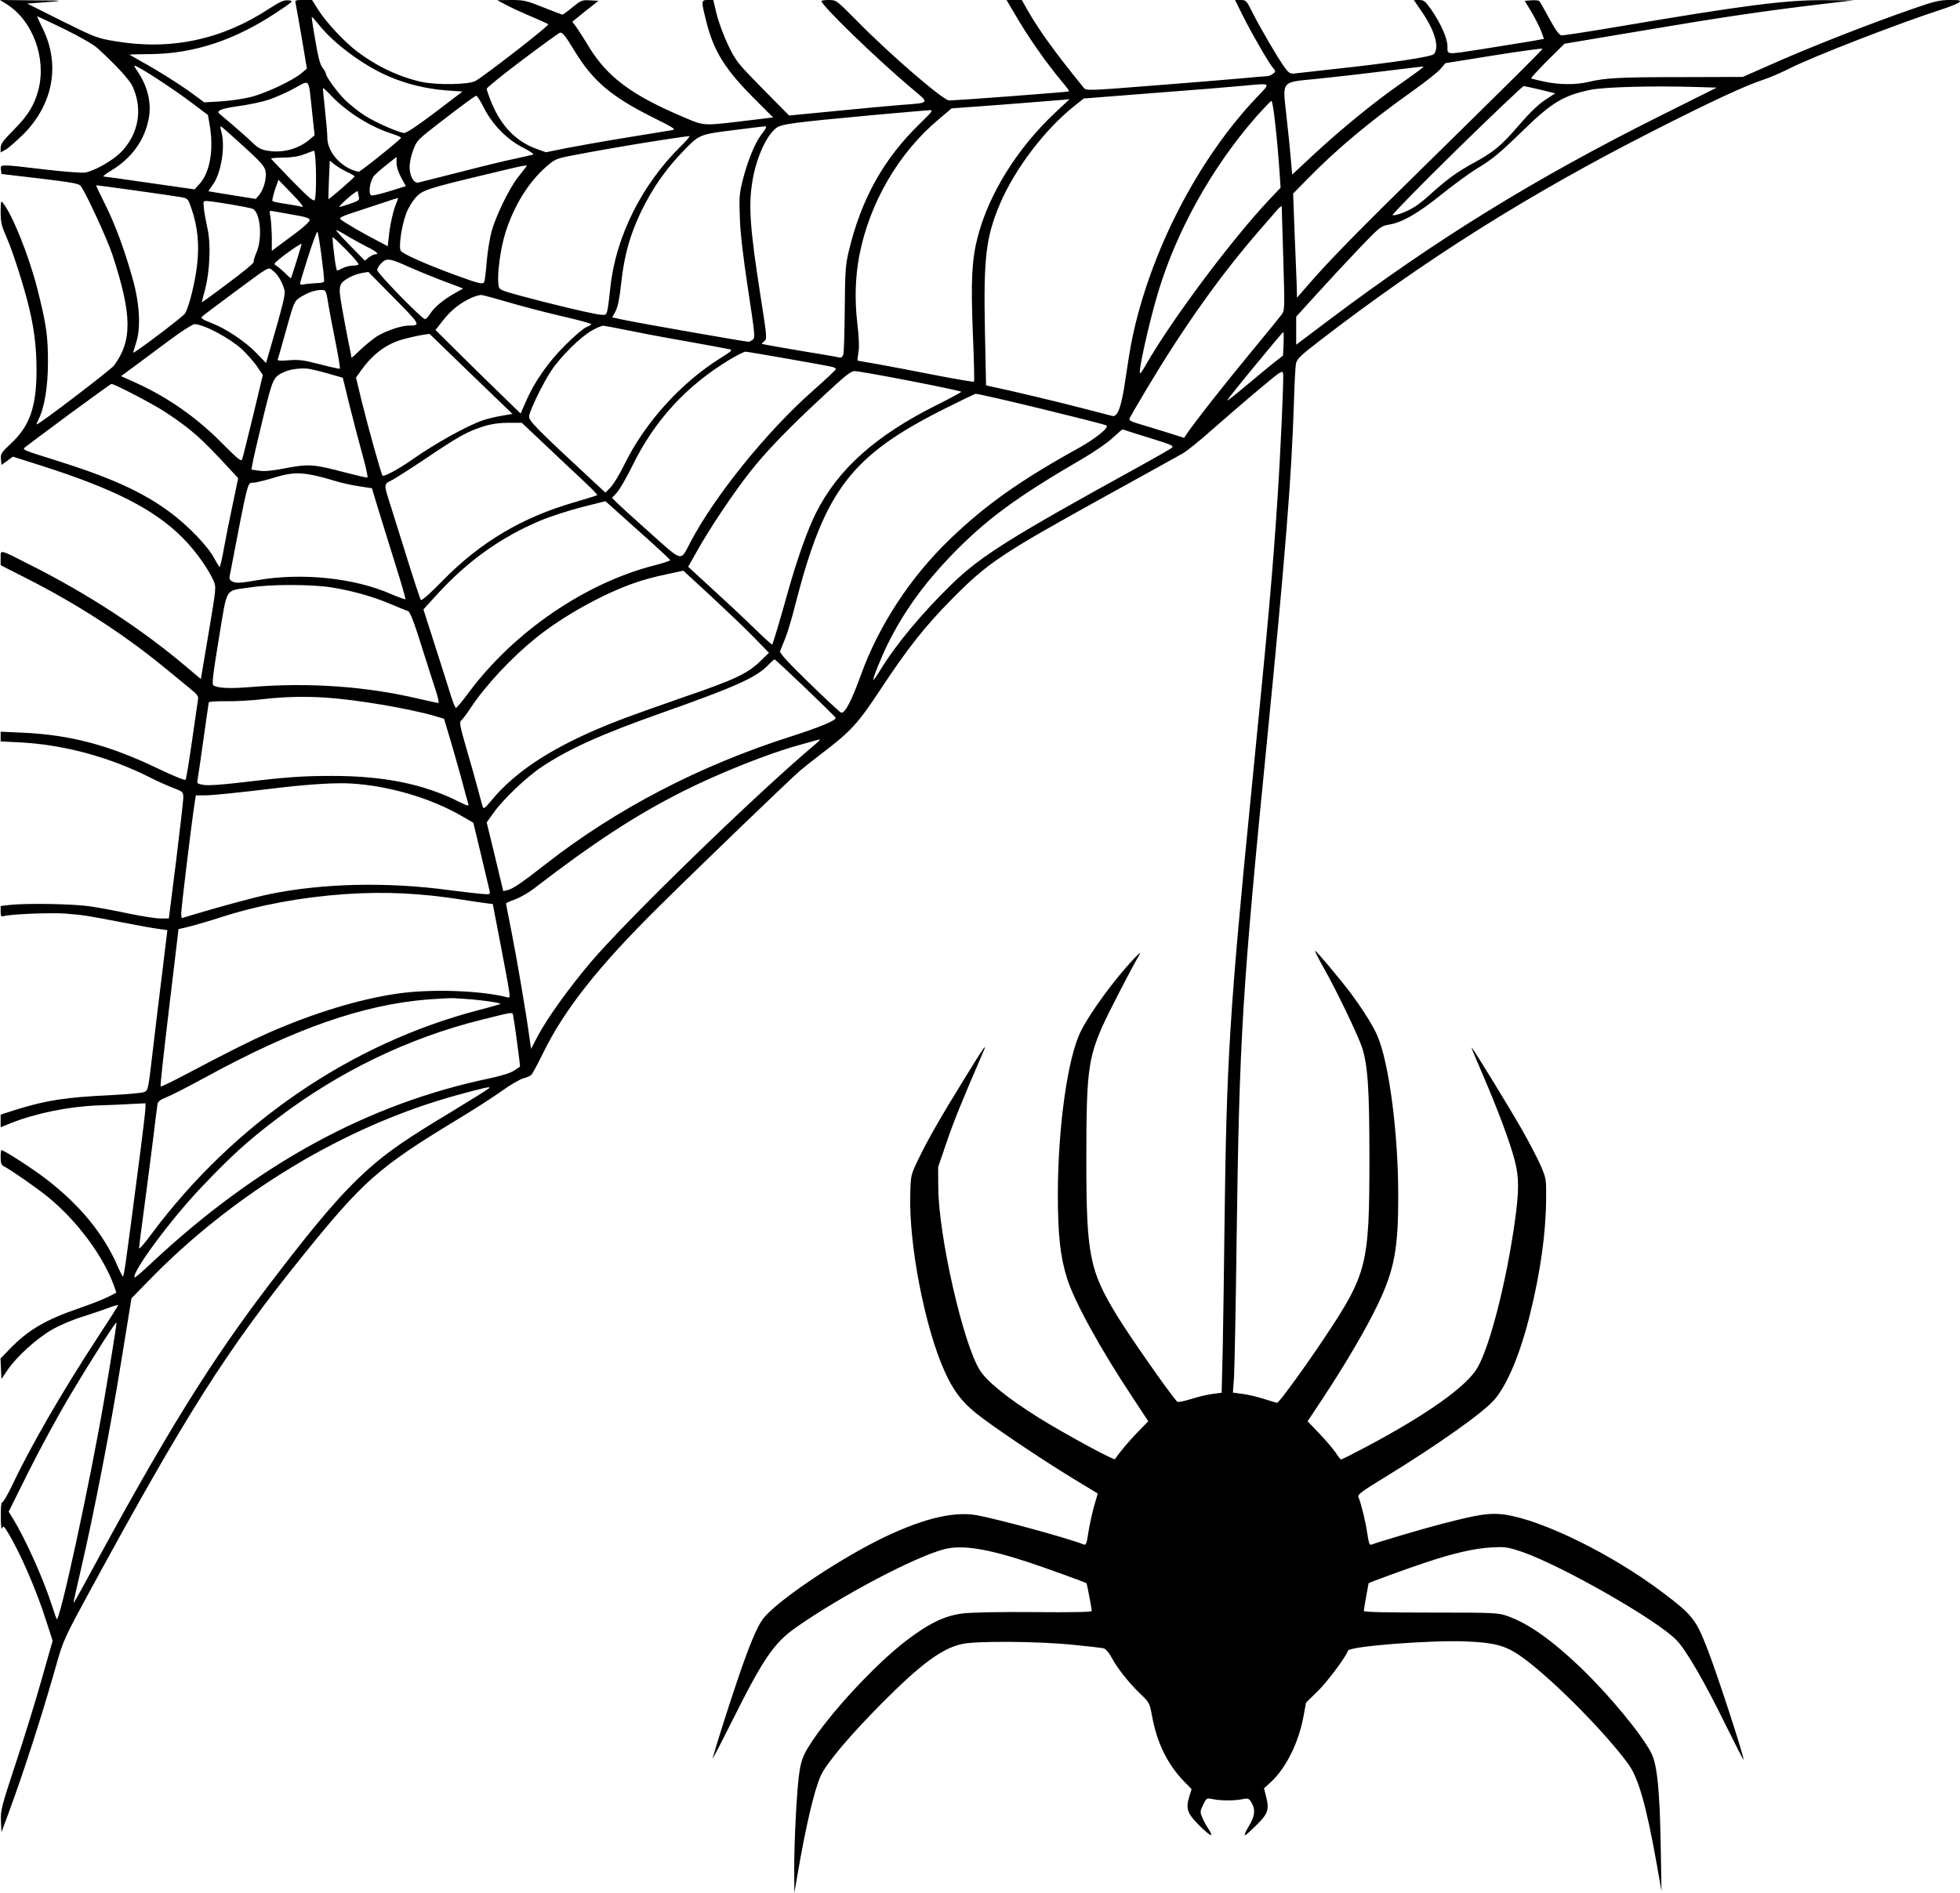 <svg width="88" height="85" viewBox="0 0 88 85" fill="none" xmlns="http://www.w3.org/2000/svg">
<path d="M87.966 0.102C87.908 0.153 87.583 0.291 87.243 0.4C85.206 1.062 81.383 2.546 80.343 3.077C79.981 3.259 79.447 3.492 79.15 3.586C78.341 3.855 76.86 4.539 74.201 5.892C68.637 8.722 63.955 11.668 59.208 15.334C58.406 15.953 58.225 16.127 58.189 16.316C58.16 16.447 58.117 17.233 58.095 18.077C57.986 21.459 57.705 24.98 56.895 33.171C55.768 44.548 55.645 46.555 55.522 55.648C55.486 58.631 55.428 61.402 55.407 61.802L55.356 62.537L55.782 62.595C56.021 62.624 56.455 62.726 56.751 62.821C57.047 62.915 57.314 62.995 57.343 62.995C57.423 62.995 58.615 61.359 59.46 60.086C61.383 57.198 61.484 56.805 61.484 52.011C61.484 48.876 61.411 47.836 61.151 47.028C60.963 46.475 60.017 44.497 59.439 43.478C59.2 43.049 59.02 42.7 59.049 42.7C59.114 42.707 60.154 43.951 60.645 44.599C61.158 45.29 61.65 46.061 61.838 46.505C62.358 47.69 62.777 50.855 62.777 53.648C62.784 56.078 62.604 57.023 61.859 58.58C61.346 59.656 60.4 61.271 59.388 62.799L58.709 63.825L59.236 64.377C59.526 64.676 59.851 65.061 59.966 65.228C60.075 65.403 60.19 65.541 60.212 65.541C60.241 65.541 60.732 65.294 61.31 64.988C64.056 63.534 65.848 62.261 66.332 61.424C66.896 60.457 67.64 57.532 68.016 54.834C68.204 53.48 68.204 52.877 68.016 52.142C67.813 51.342 67.257 49.843 66.578 48.272C66.267 47.559 66.036 46.999 66.072 47.035C66.188 47.159 67.734 49.683 68.326 50.716C68.652 51.291 69.034 52.018 69.172 52.339C69.418 52.906 69.425 52.942 69.418 53.83C69.41 55.35 69.165 57.11 68.702 58.987C68.269 60.762 67.683 62.166 67.105 62.843C66.614 63.425 64.562 64.879 62.112 66.378C61.209 66.923 60.949 67.12 60.985 67.207C61.115 67.534 61.31 68.313 61.383 68.829C61.447 69.258 61.491 69.397 61.563 69.368C61.881 69.244 63.948 68.633 64.771 68.422C66.404 68 66.881 67.927 67.546 68.014C69.244 68.255 72.387 69.797 74.671 71.528C75.964 72.503 76.137 72.721 76.621 73.95C77.041 74.998 78.283 78.802 78.283 79.02C78.283 79.064 77.922 78.359 77.481 77.464C76.549 75.558 75.711 74.11 75.285 73.667C74.425 72.757 70.068 70.277 68.312 69.68C67.676 69.469 67.575 69.455 66.939 69.491C66.18 69.535 65.219 69.76 64.027 70.16C63.29 70.4 61.447 71.07 61.447 71.099C61.419 71.222 61.231 72.292 61.231 72.343C61.231 72.394 62.286 72.415 64.251 72.415C67.177 72.415 67.279 72.423 67.712 72.583C68.63 72.91 69.685 73.659 70.971 74.889C72.25 76.118 73.724 77.9 74.143 78.73C74.403 79.246 74.519 80.388 74.562 82.854L74.598 84.927L74.389 83.734C73.897 80.999 73.558 79.806 73.067 79.159C71.889 77.58 69.418 75.136 68.182 74.307C67.553 73.892 67.062 73.761 65.819 73.71C64.237 73.645 60.588 73.928 60.523 74.125C60.422 74.416 59.583 75.543 59.142 75.965L58.637 76.46L58.521 77.093C58.304 78.257 57.741 79.391 57.069 80.017L56.751 80.308L56.845 80.679C56.996 81.261 56.931 81.45 56.411 81.959C56.158 82.214 55.927 82.418 55.891 82.418C55.855 82.418 55.934 82.228 56.072 82.003C56.346 81.545 56.375 81.268 56.194 80.956C56.072 80.752 56.043 80.745 55.775 80.796C55.407 80.868 54.843 80.868 54.468 80.796C54.171 80.737 54.171 80.737 54.02 81.043C53.882 81.326 53.875 81.37 53.976 81.61C54.034 81.756 54.164 81.996 54.265 82.141C54.525 82.549 54.352 82.476 53.839 81.967C53.311 81.443 53.232 81.225 53.391 80.694L53.499 80.344L53.145 79.981C52.415 79.217 51.953 78.279 51.729 77.086C51.613 76.46 51.606 76.453 51.172 76.038C50.674 75.558 50.139 74.882 49.886 74.394C49.785 74.212 49.641 74.045 49.561 74.023C49.482 74.001 48.86 73.928 48.188 73.863C46.628 73.703 43.831 73.681 43.188 73.827C42.292 74.023 41.338 74.729 39.59 76.489C38.145 77.944 37.082 79.21 36.844 79.755C36.548 80.432 36.179 82.01 35.803 84.2L35.666 85L35.659 84.003C35.652 82.665 35.782 80.184 35.905 79.486C35.984 79.042 36.071 78.81 36.331 78.395C37.191 77.013 39.308 74.721 40.71 73.659C41.721 72.888 42.444 72.546 43.239 72.452C43.593 72.408 44.951 72.379 46.44 72.394C48.123 72.408 49.019 72.394 49.019 72.343C49.019 72.248 48.803 71.121 48.781 71.099C48.745 71.062 46.982 70.422 46.237 70.175C44.323 69.542 43.188 69.36 42.386 69.571C41.042 69.928 37.783 71.652 35.746 73.078C34.748 73.776 34.272 74.474 32.848 77.326C32.357 78.308 31.974 79.042 31.995 78.962C32.133 78.446 32.682 76.715 33.079 75.543C33.629 73.907 33.99 73.048 34.257 72.699C34.813 71.957 37.357 70.219 39.344 69.207C41.281 68.233 42.762 67.847 43.86 68.044C44.807 68.218 47.914 69.062 48.665 69.36C48.759 69.397 48.795 69.295 48.867 68.807C48.918 68.48 49.034 67.956 49.12 67.644L49.287 67.069L48.196 66.407C46.707 65.498 44.554 64.05 43.838 63.475C43.188 62.959 42.791 62.428 42.415 61.591C41.526 59.627 40.804 55.896 40.869 53.648C40.89 52.775 40.89 52.768 41.223 52.077C41.642 51.204 42.227 50.178 43.297 48.447C44.164 47.035 44.337 46.788 44.156 47.21C43.181 49.465 42.805 50.396 42.495 51.313L42.119 52.411L42.126 53.321C42.14 55.51 43.239 60.326 43.99 61.526C44.308 62.035 45.24 62.792 46.635 63.664C47.74 64.356 50.016 65.592 50.06 65.527C50.24 65.25 50.667 64.741 51.057 64.334L51.556 63.825L50.862 62.77C49.41 60.587 48.232 58.442 47.907 57.401C47.603 56.441 47.495 55.437 47.495 53.619C47.502 50.6 47.935 47.486 48.528 46.308C48.94 45.479 50.031 43.988 50.898 43.064C51.108 42.846 51.223 42.744 51.172 42.846C50.746 43.58 49.749 45.515 49.489 46.104C48.853 47.559 48.774 48.214 48.774 52.047C48.774 56.354 48.911 57.052 50.161 59.096C50.732 60.027 52.444 62.479 52.849 62.944C52.878 62.981 53.16 62.923 53.47 62.828C53.788 62.726 54.222 62.624 54.446 62.595L54.85 62.544L54.901 60.428C54.923 59.256 54.959 56.747 54.98 54.848C55.067 47.676 55.212 45.333 56.173 35.644C56.975 27.577 57.141 25.678 57.358 22.368C57.495 20.317 57.64 17.044 57.611 16.789C57.582 16.607 57.531 16.644 56.498 17.509C55.898 18.011 54.966 18.819 54.417 19.299C53.875 19.786 53.268 20.273 53.08 20.375C52.892 20.484 51.389 21.314 49.742 22.223C44.915 24.893 44.366 25.256 42.733 26.908C41.526 28.13 40.76 29.097 39.503 31.003C38.528 32.48 38.202 32.836 36.974 33.775C36.584 34.073 36.121 34.437 35.941 34.589C35.543 34.924 31.41 38.903 29.596 40.7C26.872 43.391 25.333 45.341 24.38 47.297C24.141 47.785 23.903 48.228 23.852 48.272C23.809 48.316 23.635 48.389 23.476 48.432C23.317 48.483 22.891 48.73 22.537 48.985C22.176 49.247 21.251 49.843 20.478 50.309C17.009 52.411 16.301 53.037 13.613 56.368C10.181 60.617 8.36 63.497 4.046 71.426C2.869 73.594 2.84 73.659 2.515 74.809C1.886 77.035 1.041 79.653 0.369 81.457L0.065 82.279L0.043 81.77C0.022 81.297 0.065 81.13 0.701 79.202C1.077 78.068 1.604 76.365 1.871 75.412L2.363 73.681L2.088 72.83C1.64 71.404 0.874 69.651 0.332 68.786C0.173 68.524 0.145 68.509 0.094 68.633C0.065 68.72 0.036 68.502 0.036 68.102C0.029 67.709 0.058 67.44 0.094 67.462C0.13 67.491 0.325 67.156 0.535 66.727C1.373 64.945 2.789 62.501 4.372 60.078C4.885 59.3 5.304 58.638 5.304 58.616C5.304 58.587 5.101 58.645 4.848 58.74C4.603 58.834 4.075 59.009 3.671 59.14C3.266 59.264 2.666 59.518 2.341 59.707C1.655 60.1 0.759 60.908 0.347 61.511L0.065 61.926L0.043 61.468L0.022 61.009L0.441 60.573C1.272 59.722 2.045 59.264 3.555 58.747C4.068 58.572 4.653 58.34 4.856 58.238L5.224 58.049L5.13 57.772C4.661 56.441 3.483 54.841 2.16 53.757C1.676 53.364 0.535 52.564 0.188 52.382C0.058 52.317 0.029 52.237 0.029 51.975C0.029 51.793 0.043 51.647 0.065 51.647C0.173 51.647 1.438 52.462 2.038 52.92C3.562 54.084 4.646 55.394 5.275 56.849C5.39 57.11 5.499 57.321 5.52 57.321C5.564 57.321 5.643 56.783 6.171 52.717C6.373 51.196 6.532 49.865 6.532 49.756V49.545L5.932 49.574C5.607 49.596 4.913 49.625 4.4 49.64C3.085 49.691 1.611 49.989 0.477 50.44L0.029 50.622V50.338V50.054L0.73 49.829C2.095 49.407 2.941 49.276 4.942 49.181C5.679 49.145 6.366 49.08 6.467 49.043C6.648 48.971 6.655 48.949 6.85 47.268C6.958 46.337 7.153 44.715 7.284 43.675L7.515 41.769L7.146 41.718C6.951 41.696 6.214 41.565 5.52 41.427C3.822 41.1 3.794 41.1 2.963 41.027C2.283 40.976 0.448 41.049 0.159 41.143C0.051 41.172 0.029 41.136 0.029 40.932V40.685L0.47 40.634C1.257 40.554 3.295 40.59 4.039 40.7C4.437 40.758 5.224 40.903 5.788 41.027C6.359 41.143 6.995 41.245 7.197 41.245H7.58L7.905 38.677C8.078 37.273 8.223 35.993 8.23 35.84C8.23 35.564 8.223 35.557 7.797 35.389C7.558 35.302 7.067 35.084 6.713 34.902C4.906 33.993 2.854 33.44 0.91 33.338L0.029 33.294V33.076V32.858L1.019 32.902C3.187 33.003 4.906 33.462 7.132 34.531C7.768 34.837 8.302 35.055 8.331 35.018C8.36 34.982 8.49 34.204 8.62 33.28C8.75 32.363 8.873 31.527 8.888 31.425C8.924 31.265 8.866 31.192 8.526 30.916C8.31 30.734 7.746 30.276 7.276 29.89C5.535 28.471 3.461 27.126 1.257 26.006L0.029 25.38V25.06C0.029 24.667 -0.065 24.645 1.38 25.38C3.938 26.668 6.337 28.232 8.302 29.89L9.018 30.494L9.365 28.435C9.711 26.377 9.711 26.369 9.589 26.078C9.336 25.518 8.758 24.711 8.208 24.158C6.915 22.863 5.116 21.947 1.77 20.884L0.578 20.506L0.325 20.695L0.065 20.877L0.043 20.615C0.022 20.383 0.058 20.324 0.477 19.931C1.33 19.146 1.64 18.273 1.64 16.622C1.64 15.516 1.517 14.592 1.214 13.457C0.932 12.403 0.542 11.224 0.275 10.606C0.065 10.14 0.029 9.966 0.029 9.515C0.036 9.02 0.043 8.991 0.145 9.129C0.578 9.689 1.293 11.486 1.662 12.912C2.081 14.556 2.153 15.072 2.153 16.258C2.153 17.386 1.994 18.317 1.727 18.84C1.662 18.964 1.633 19.059 1.647 19.059C1.763 19.059 4.971 16.607 5.116 16.418C5.947 15.298 5.932 14.141 5.051 11.45C4.812 10.722 3.851 8.649 3.62 8.344C3.533 8.242 3.194 8.184 1.792 8.016L0.065 7.813L0.043 7.616C0.014 7.369 -0.036 7.369 2.002 7.609C2.876 7.711 3.7 7.776 3.83 7.747C4.242 7.674 5.036 7.223 5.405 6.86C6.229 6.038 6.431 4.896 5.94 3.855C5.795 3.557 5.159 2.873 4.364 2.153C4.176 1.986 3.577 1.644 2.869 1.295C2.218 0.982 1.676 0.727 1.669 0.727C1.655 0.727 1.77 0.982 1.922 1.288C2.717 2.91 2.384 4.692 1.041 6.038C0.737 6.336 0.39 6.641 0.26 6.714L0.029 6.845V6.634C0.029 6.46 0.152 6.3 0.636 5.812C1.272 5.165 1.546 4.714 1.727 4.023C2.088 2.619 1.474 0.938 0.325 0.204L2.787e-06 2.02097e-06L1.481 0.015C2.955 0.022 2.984 0.029 1.835 0.116L1.221 0.16L2.775 0.938C4.285 1.688 4.357 1.717 5.195 1.855C7.666 2.27 9.964 1.782 12.067 0.4C12.573 0.073 12.739 2.02097e-06 12.941 0.015C13.194 0.036 13.187 0.044 12.45 0.538C10.55 1.804 8.707 2.415 6.734 2.43C6.221 2.437 5.809 2.444 5.809 2.451C5.809 2.451 6.062 2.597 6.366 2.772C7.11 3.179 8.122 3.819 8.7 4.248L9.169 4.597L9.892 4.554C10.289 4.532 10.889 4.445 11.229 4.365C11.893 4.205 13.136 3.623 13.534 3.288L13.779 3.084L13.548 1.702C13.418 0.946 13.295 0.255 13.274 0.16C13.238 0.007 13.259 2.02097e-06 13.62 2.02097e-06H14.011L14.3 0.458C14.646 1.004 15.456 1.869 15.998 2.284C16.894 2.968 17.898 3.448 18.91 3.674C19.582 3.826 21.049 3.804 21.345 3.637C21.742 3.419 24.676 1.142 24.618 1.091C24.589 1.062 24.235 0.902 23.838 0.735C23.44 0.567 22.934 0.335 22.718 0.218L22.32 0.007L22.949 2.02097e-06C23.527 2.02097e-06 23.635 0.029 24.387 0.327C24.835 0.509 25.225 0.655 25.254 0.655C25.283 0.655 25.485 0.509 25.709 0.32C26.092 0.015 26.135 -0.007 26.489 0.015L26.872 0.036L26.28 0.502L25.695 0.975L25.861 1.193C25.948 1.317 26.215 1.724 26.439 2.102C27.277 3.47 28.375 4.285 30.724 5.274C31.656 5.667 31.526 5.659 33.686 5.398L34.712 5.274L33.983 4.546C32.566 3.142 32.053 2.328 31.714 0.975C31.475 0.036 31.475 2.02097e-06 31.779 2.02097e-06H32.024L32.176 0.633C32.263 0.989 32.494 1.615 32.696 2.037C33.05 2.764 33.115 2.837 34.25 3.994L35.428 5.187L37.4 4.997C38.484 4.888 39.814 4.765 40.348 4.721C41.822 4.605 41.772 4.677 40.876 3.921C39.294 2.582 36.88 0.24 36.88 0.044C36.88 0.022 37.032 2.02097e-06 37.212 2.02097e-06C37.545 2.02097e-06 37.552 0.007 38.462 0.924C39.944 2.437 42.35 4.51 42.61 4.51C42.892 4.517 47.971 4.132 48 4.103C48.015 4.088 47.885 3.906 47.704 3.695C46.953 2.793 46.18 1.695 45.565 0.633L45.19 2.02097e-06H45.536H45.876L46.158 0.495C46.685 1.411 47.357 2.335 48.658 3.943C48.766 4.074 48.846 4.074 51.62 3.855C53.188 3.732 54.995 3.586 55.631 3.528C56.267 3.47 56.837 3.419 56.903 3.419C56.96 3.419 57.076 3.375 57.148 3.317C57.278 3.223 57.285 3.201 57.177 3.077C56.982 2.859 56.216 1.535 55.819 0.742L55.45 2.02097e-06H55.703C55.949 2.02097e-06 55.963 0.022 56.245 0.582C56.592 1.273 57.365 2.597 57.676 3.026C57.856 3.273 57.929 3.317 58.095 3.303C58.21 3.288 58.94 3.208 59.713 3.121C62.437 2.83 64.294 2.553 64.388 2.422C64.634 2.095 64.41 1.346 63.796 0.466L63.478 2.02097e-06H63.716C63.926 2.02097e-06 63.991 0.051 64.258 0.429C64.692 1.055 64.988 1.724 64.988 2.088C64.988 2.466 64.909 2.459 66.462 2.219C68.442 1.906 68.991 1.811 69.157 1.775L69.323 1.746L69.194 1.397C69.121 1.2 68.926 0.822 68.76 0.538L68.457 0.036L68.753 0.015C68.919 2.02097e-06 69.078 0.015 69.114 0.051C69.143 0.08 69.345 0.436 69.562 0.837C69.829 1.331 70.003 1.571 70.097 1.586C70.176 1.6 71.296 1.426 72.582 1.208C78.298 0.24 80.148 2.02097e-06 81.882 0.007L83.233 0.015L81.752 0.189C79.302 0.48 77.265 0.778 73.666 1.389L70.241 1.964L69.475 2.721C69.056 3.142 68.731 3.499 68.746 3.521C68.767 3.535 69.034 3.601 69.338 3.666C70.024 3.812 70.74 3.812 71.311 3.681C72.076 3.499 72.705 3.463 75.501 3.463L78.247 3.455L79.367 2.961C81.26 2.117 83.891 1.084 85.993 0.356C86.853 0.058 87.106 2.02097e-06 87.547 2.02097e-06C87.995 2.02097e-06 88.053 0.015 87.966 0.102ZM14.155 1.804C14.278 2.546 14.372 2.895 14.473 3.033C14.56 3.135 14.625 3.252 14.625 3.288C14.625 3.433 15.131 4.132 15.499 4.496C15.716 4.706 16.113 5.027 16.395 5.201C16.872 5.499 17.819 5.921 18.129 5.972C18.223 5.994 18.693 5.681 19.524 5.056L20.767 4.11L20.023 4.059C19.119 3.986 18.252 3.775 17.443 3.426C16.33 2.946 15.015 1.979 14.336 1.135C14.162 0.917 14.003 0.742 13.996 0.757C13.989 0.764 14.054 1.237 14.155 1.804ZM23.455 2.691C22.573 3.353 21.858 3.935 21.851 3.986C21.851 4.037 21.952 4.328 22.075 4.626C22.508 5.674 23.187 6.365 24.105 6.692L24.51 6.838L25.406 6.656C25.897 6.561 27.104 6.343 28.101 6.183C29.091 6.023 30.016 5.87 30.146 5.849C30.377 5.812 30.319 5.776 29.242 5.237C27.436 4.328 26.62 3.63 25.817 2.321C25.391 1.615 25.254 1.44 25.138 1.469C25.088 1.484 24.329 2.03 23.455 2.691ZM64.685 3.084C64.576 3.223 64.005 3.674 63.413 4.095C61.469 5.478 60.017 6.692 58.687 8.053L58.059 8.693L58.124 10.439C58.167 11.399 58.203 12.454 58.218 12.774L58.232 13.37L58.774 12.745C59.663 11.719 61.079 10.271 63.926 7.485C68.131 3.353 69.251 2.24 69.251 2.19C69.251 2.16 68.269 2.299 67.069 2.488L64.894 2.837L64.685 3.084ZM6.156 3.179C6.626 3.855 6.814 4.626 6.677 5.325C6.496 6.3 5.903 7.114 4.979 7.667C4.74 7.813 4.596 7.929 4.653 7.929C4.711 7.929 5.658 8.06 6.749 8.22L8.736 8.504L8.974 8.242C9.43 7.725 9.603 6.707 9.415 5.623L9.336 5.165L8.671 4.663C7.76 3.972 6.106 2.895 6.033 2.953C6.019 2.968 6.077 3.062 6.156 3.179ZM62.17 3.193C61.238 3.31 59.894 3.463 59.193 3.535C57.473 3.703 57.582 3.579 57.762 5.237C57.842 5.936 57.929 6.809 57.958 7.172L58.015 7.842L58.991 6.932C60.14 5.863 61.7 4.583 62.799 3.819C63.709 3.179 63.955 2.99 63.904 2.99C63.883 2.982 63.102 3.077 62.17 3.193ZM12.081 4.474C11.771 4.576 11.156 4.706 10.709 4.765C9.971 4.867 9.697 4.968 9.841 5.099C9.87 5.128 10.138 5.354 10.434 5.601C10.73 5.856 11.128 6.205 11.316 6.387C11.59 6.656 11.72 6.721 12.038 6.772C12.696 6.881 13.404 6.685 13.895 6.27L14.126 6.074L14.011 5.019C13.845 3.463 13.931 3.579 13.23 3.957C12.905 4.139 12.385 4.365 12.081 4.474ZM55.775 3.855C55.335 3.899 53.557 4.045 51.823 4.175L48.658 4.423L48.203 4.786C46.888 5.841 45.565 7.594 44.901 9.144C44.265 10.657 44.156 11.537 44.221 14.847L44.272 17.305L44.496 17.356C45.32 17.524 47.654 18.084 48.622 18.338C49.258 18.506 49.85 18.659 49.944 18.68C50.19 18.731 50.356 18.251 50.537 16.985C50.623 16.382 50.753 15.582 50.833 15.203C51.649 11.29 53.788 7.151 56.418 4.379C57.076 3.688 57.127 3.732 55.775 3.855ZM71.426 4.03C70.198 4.285 69.678 4.597 68.391 5.849C67.308 6.903 67.011 7.151 66.26 7.602C65.949 7.798 65.248 8.307 64.706 8.744C63.659 9.588 62.936 10.002 62.351 10.089C62.004 10.148 61.953 10.184 61.014 11.166C60.479 11.726 59.627 12.643 59.121 13.203L58.196 14.221V14.847V15.48L59.663 14.374C64.49 10.744 68.854 8.053 74.483 5.23L77.077 3.935L76.145 3.906C74.172 3.848 72.055 3.906 71.426 4.03ZM65.385 6.743C63.767 8.329 62.481 9.646 62.524 9.66C62.647 9.704 63.189 9.5 63.514 9.289C63.673 9.195 63.977 8.947 64.193 8.751C64.945 8.067 65.407 7.733 66.094 7.354C67.076 6.823 67.401 6.547 68.196 5.623C68.659 5.085 69.049 4.706 69.36 4.496L69.829 4.19L69.165 4.03C68.796 3.943 68.457 3.87 68.413 3.863C68.37 3.863 67.004 5.157 65.385 6.743ZM14.589 4.91C14.646 5.434 14.697 6.001 14.697 6.19C14.697 6.736 15.167 7.354 15.774 7.609C15.904 7.667 16.055 7.711 16.106 7.711C16.186 7.711 17.963 6.285 18.006 6.19C18.014 6.161 17.833 6.081 17.609 6.009C16.663 5.71 15.644 5.077 14.95 4.379C14.719 4.132 14.517 3.943 14.502 3.95C14.495 3.964 14.531 4.394 14.589 4.91ZM20.015 5.296C18.736 6.278 18.715 6.3 18.556 6.729C18.462 6.969 18.39 7.311 18.39 7.478C18.382 7.885 18.577 8.242 18.78 8.198C18.859 8.184 19.704 7.965 20.658 7.725C21.612 7.478 22.718 7.209 23.115 7.129C23.512 7.042 23.881 6.961 23.939 6.94C23.989 6.925 23.794 6.787 23.505 6.641C22.783 6.285 22.118 5.608 21.735 4.859C21.583 4.546 21.417 4.292 21.381 4.299C21.338 4.299 20.723 4.75 20.015 5.296ZM45.096 4.692L42.726 4.867L42.148 5.354C40.341 6.867 39.033 9.122 38.578 11.493C38.398 12.468 38.369 13.45 38.491 14.512C38.564 15.138 38.585 15.582 38.542 15.822C38.513 16.018 38.491 16.185 38.499 16.193C38.499 16.193 38.925 16.273 39.445 16.36C39.958 16.454 41.129 16.673 42.039 16.855C42.942 17.029 43.708 17.16 43.73 17.138C43.752 17.116 43.73 16.134 43.679 14.97C43.586 12.65 43.629 11.675 43.889 10.671C44.38 8.736 45.659 6.671 47.372 5.063L48.022 4.452L47.748 4.481C47.589 4.496 46.396 4.59 45.096 4.692ZM56.404 5.237C54.424 7.5 52.834 10.344 51.996 13.13C51.584 14.498 51.064 16.847 51.194 16.767C51.223 16.745 51.339 16.578 51.447 16.382C52.639 14.309 55.349 10.693 57.025 8.926L57.495 8.431L57.452 7.762C57.336 6.103 57.155 4.51 57.083 4.532C57.04 4.546 56.736 4.867 56.404 5.237ZM39.228 5.165C35.623 5.499 35.11 5.565 34.864 5.739C34.416 6.059 33.946 7.107 33.78 8.147C33.6 9.238 33.672 10.249 34.142 13.268C34.438 15.152 34.445 15.225 34.315 15.32C34.243 15.378 34.192 15.429 34.214 15.443C34.228 15.458 34.98 15.589 35.876 15.742C36.772 15.887 37.574 16.025 37.653 16.047C37.769 16.076 37.819 16.047 37.863 15.916C37.892 15.829 37.921 14.898 37.928 13.857C37.942 12.199 37.964 11.886 38.101 11.312C38.665 8.933 39.669 7.136 41.309 5.543C41.815 5.056 41.902 4.947 41.772 4.947C41.678 4.947 40.536 5.048 39.228 5.165ZM32.892 5.849C31.36 6.045 31.403 6.023 30.55 6.918C29.719 7.798 29.047 8.838 28.563 9.995C28.195 10.882 28.007 11.653 27.884 12.766C27.819 13.392 27.739 13.777 27.638 13.974L27.487 14.258L27.653 14.287C27.739 14.309 27.971 14.359 28.173 14.396C28.953 14.556 33.477 15.349 33.621 15.349C33.65 15.349 33.73 15.305 33.795 15.254C33.91 15.174 33.896 15.021 33.585 12.985C33.361 11.508 33.238 10.468 33.217 9.777C33.181 8.838 33.195 8.685 33.368 8.009C33.571 7.223 33.889 6.445 34.156 6.081C34.416 5.739 34.445 5.674 34.337 5.674C34.286 5.674 33.636 5.754 32.892 5.849ZM9.935 5.907C10.13 6.59 9.928 7.813 9.531 8.329C9.43 8.467 9.35 8.584 9.365 8.591C9.379 8.591 9.856 8.671 10.434 8.766L11.482 8.933L11.641 8.751C11.843 8.496 11.98 7.994 11.922 7.682C11.879 7.471 11.706 7.267 10.918 6.554C10.391 6.074 9.943 5.674 9.914 5.674C9.885 5.674 9.899 5.783 9.935 5.907ZM29.676 6.292C28.325 6.503 26.721 6.78 25.644 6.991C24.972 7.122 24.9 7.158 24.524 7.485C23.715 8.198 23.072 9.246 22.689 10.46C22.486 11.101 22.328 12.213 22.371 12.694C22.392 12.977 22.407 12.992 22.79 13.116C23.31 13.283 25.276 13.785 26.316 14.01C26.981 14.156 27.162 14.17 27.212 14.098C27.277 13.988 27.306 13.814 27.407 12.876C27.653 10.62 28.816 8.3 30.536 6.598C30.811 6.329 30.998 6.11 30.955 6.11C30.912 6.11 30.334 6.19 29.676 6.292ZM13.685 6.918C13.411 7.027 13.115 7.071 12.725 7.078C12.421 7.078 12.168 7.1 12.168 7.122C12.168 7.136 12.602 7.587 13.122 8.125C13.902 8.918 14.09 9.071 14.133 8.969C14.227 8.715 14.198 6.765 14.09 6.765C14.09 6.765 13.902 6.838 13.685 6.918ZM16.807 7.878C16.612 8.089 16.518 8.707 16.67 8.773C16.727 8.795 17.103 8.707 17.501 8.584L18.223 8.358L18.014 7.98C17.891 7.754 17.804 7.493 17.804 7.325V7.049L17.378 7.383C17.147 7.565 16.887 7.791 16.807 7.878ZM14.748 8.94C14.769 8.969 15.911 7.98 15.918 7.922C15.925 7.9 15.767 7.805 15.571 7.718C15.376 7.623 15.131 7.471 15.015 7.383L14.806 7.216L14.769 8.06C14.748 8.533 14.741 8.926 14.748 8.94ZM21.851 7.827C19.163 8.467 18.96 8.54 18.657 8.875C18.512 9.042 18.317 9.362 18.238 9.588C18.028 10.14 17.891 11.101 17.992 11.261C18.086 11.406 19.098 11.857 20.463 12.359C21.525 12.745 21.67 12.781 21.742 12.657C21.764 12.621 21.814 12.221 21.851 11.77C21.887 11.319 21.988 10.7 22.067 10.402C22.262 9.704 22.84 8.504 23.231 7.994C23.397 7.776 23.57 7.558 23.614 7.5C23.708 7.383 23.722 7.376 21.851 7.827ZM12.233 9.027C12.255 9.056 12.537 9.115 12.855 9.158C13.172 9.209 13.498 9.267 13.577 9.289C13.657 9.311 13.454 9.056 13.107 8.7L12.501 8.074L12.341 8.533C12.262 8.78 12.211 9.006 12.233 9.027ZM4.718 9.173C5.174 10.089 5.593 11.217 5.954 12.512C6.272 13.632 6.33 14.738 6.113 15.385C6.033 15.625 5.976 15.829 5.983 15.836C6.026 15.88 8.208 14.229 8.302 14.083C8.483 13.807 8.765 12.665 8.852 11.872C8.953 10.977 8.873 10.162 8.599 9.377C8.44 8.918 8.44 8.911 8.122 8.853C7.724 8.78 4.335 8.307 4.314 8.322C4.307 8.329 4.487 8.715 4.718 9.173ZM15.232 9.289C15.239 9.304 15.456 9.238 15.701 9.158C16.099 9.02 16.149 8.984 16.113 8.846C16.092 8.766 16.07 8.649 16.07 8.598C16.07 8.547 15.875 8.671 15.636 8.882C15.398 9.093 15.217 9.275 15.232 9.289ZM16.33 9.391C15.268 9.733 15.188 9.777 15.319 9.871C15.521 10.024 16.316 10.489 16.901 10.788L17.407 11.057L17.486 10.38C17.537 10.017 17.645 9.529 17.725 9.311C17.811 9.093 17.876 8.904 17.876 8.896C17.876 8.889 17.79 8.911 17.674 8.947C17.566 8.984 16.959 9.18 16.33 9.391ZM9.155 9.362C9.177 9.558 9.249 9.959 9.314 10.257C9.473 10.948 9.422 12.155 9.213 12.977C9.126 13.297 9.061 13.566 9.061 13.581C9.061 13.588 9.589 13.21 10.232 12.723C10.882 12.243 11.402 11.813 11.388 11.77C11.373 11.726 11.431 11.53 11.518 11.333C11.792 10.693 11.691 9.529 11.344 9.377C11.193 9.311 9.61 9.042 9.285 9.027C9.126 9.02 9.119 9.035 9.155 9.362ZM56.491 10.409C54.771 12.395 53.138 14.701 51.512 17.415C51.093 18.12 50.732 18.739 50.71 18.797C50.681 18.869 50.79 18.935 51.093 19.022C51.324 19.088 51.881 19.262 52.336 19.401L53.167 19.662L53.275 19.495C53.593 19.015 54.959 17.276 56.108 15.887C56.809 15.036 57.459 14.243 57.538 14.134C57.683 13.938 57.683 13.879 57.618 11.639C57.582 10.38 57.546 9.311 57.546 9.275C57.546 9.231 57.452 9.304 57.343 9.427C57.235 9.551 56.852 9.995 56.491 10.409ZM12.139 9.726C12.168 9.878 12.197 10.286 12.204 10.635V11.268L12.421 11.101C12.537 11.013 12.92 10.73 13.266 10.475C13.62 10.213 13.902 9.959 13.902 9.886C13.902 9.791 13.736 9.74 13.05 9.624C12.587 9.537 12.175 9.471 12.139 9.464C12.103 9.464 12.103 9.573 12.139 9.726ZM15.701 11.013L16.381 11.704L16.561 11.559C16.663 11.486 16.785 11.421 16.836 11.421C17.046 11.421 16.923 11.304 16.496 11.093C16.251 10.97 15.853 10.751 15.608 10.606C15.369 10.453 15.138 10.337 15.095 10.329C15.058 10.329 15.333 10.635 15.701 11.013ZM13.83 11.537C13.635 12.155 13.469 12.701 13.469 12.737C13.469 12.781 13.556 12.796 13.671 12.766C13.779 12.745 14.025 12.723 14.213 12.715C14.408 12.715 14.553 12.679 14.553 12.628C14.56 12.345 14.3 10.402 14.249 10.402C14.22 10.402 14.032 10.911 13.83 11.537ZM15.001 11.406C15.044 11.813 15.109 12.148 15.138 12.148C15.167 12.148 15.282 12.097 15.391 12.039C15.506 11.981 15.701 11.93 15.824 11.93C15.947 11.93 16.07 11.908 16.099 11.879C16.121 11.85 15.882 11.559 15.55 11.224C15.225 10.897 14.95 10.635 14.936 10.65C14.921 10.657 14.95 11.006 15.001 11.406ZM12.493 11.675C12.284 11.85 12.284 11.857 12.421 11.944C12.501 11.988 12.674 12.141 12.811 12.272C12.941 12.41 13.057 12.505 13.064 12.497C13.1 12.425 13.541 11.006 13.541 10.955C13.541 10.897 12.862 11.362 12.493 11.675ZM17.118 11.821C17.017 11.915 16.937 12.053 16.937 12.126C16.937 12.272 18.946 14.33 19.083 14.33C19.127 14.33 19.235 14.221 19.314 14.09C19.488 13.799 19.936 13.436 20.434 13.159L20.796 12.956L20.586 12.876C20.463 12.832 20.059 12.679 19.683 12.534C19.307 12.388 18.686 12.133 18.31 11.966C17.501 11.595 17.349 11.581 17.118 11.821ZM10.463 13.166C9.748 13.697 9.126 14.163 9.076 14.214C9.003 14.287 9.083 14.345 9.495 14.505C10.181 14.774 11.026 15.349 11.532 15.873L11.944 16.302L12.089 15.807C12.703 13.697 12.818 13.225 12.775 13.043C12.688 12.694 12.472 12.315 12.262 12.163C12.024 11.981 12.197 11.886 10.463 13.166ZM15.694 12.454C15.203 12.73 15.181 12.817 15.347 13.77C15.427 14.229 15.557 14.927 15.636 15.312C15.716 15.705 15.781 16.04 15.781 16.062C15.781 16.083 15.969 15.916 16.193 15.698C16.424 15.48 16.749 15.218 16.915 15.109C17.291 14.869 18.014 14.621 18.339 14.621C18.91 14.621 18.888 14.592 17.681 13.37L16.54 12.213L16.258 12.257C16.099 12.279 15.846 12.374 15.694 12.454ZM13.967 13.108C13.83 13.152 13.606 13.268 13.461 13.363C13.216 13.523 13.194 13.581 12.855 14.789C12.667 15.472 12.493 16.083 12.472 16.127C12.45 16.2 12.566 16.214 12.97 16.178C13.425 16.142 13.635 16.171 14.365 16.36C14.834 16.483 15.239 16.571 15.261 16.556C15.275 16.534 15.196 16.018 15.073 15.407C14.95 14.796 14.813 14.083 14.769 13.821C14.639 13.014 14.639 13.021 14.415 13.021C14.307 13.021 14.105 13.057 13.967 13.108ZM21.142 13.385C20.651 13.61 20.225 13.952 19.878 14.403L19.553 14.818L20.579 15.836C21.135 16.389 21.995 17.233 22.486 17.706L23.375 18.571L23.614 18.026C23.989 17.153 24.618 16.251 25.384 15.494C25.767 15.109 26.186 14.752 26.309 14.701C26.439 14.65 26.547 14.585 26.547 14.556C26.547 14.527 25.955 14.367 25.225 14.199C24.502 14.032 23.419 13.748 22.826 13.574C22.226 13.399 21.677 13.246 21.598 13.246C21.518 13.246 21.316 13.305 21.142 13.385ZM7.652 15.247C7.132 15.632 6.424 16.156 6.077 16.418L5.434 16.891L6.113 17.196C7.565 17.858 8.859 18.768 10.029 19.961C10.709 20.644 10.831 20.739 10.875 20.615C10.904 20.543 11.12 19.655 11.366 18.659L11.8 16.84L11.54 16.454C11.395 16.244 11.084 15.894 10.853 15.676C10.289 15.167 9.162 14.57 8.736 14.556C8.656 14.556 8.165 14.861 7.652 15.247ZM26.555 14.854C26.056 15.138 25.16 16.025 24.748 16.651C24.401 17.167 23.823 18.346 23.758 18.666C23.715 18.884 23.975 19.146 26.843 21.808L27.183 22.121L27.414 21.888C27.537 21.757 27.826 21.292 28.043 20.841C28.961 18.971 30.579 17.182 32.357 16.076C32.855 15.763 32.906 15.713 32.754 15.683C32.66 15.662 31.75 15.494 30.738 15.312C29.727 15.138 28.52 14.905 28.065 14.81C27.61 14.716 27.176 14.636 27.096 14.629C27.024 14.621 26.779 14.723 26.555 14.854ZM56.353 16.411C55.674 17.233 55.111 17.938 55.096 17.982C55.082 18.026 55.472 17.72 55.963 17.305C56.462 16.891 57.025 16.418 57.235 16.258L57.603 15.967L57.632 15.436C57.64 15.152 57.64 14.912 57.618 14.912C57.596 14.912 57.025 15.589 56.353 16.411ZM18.166 15.218C17.407 15.407 16.785 15.851 16.243 16.593L15.983 16.956L16.251 18.062C16.561 19.313 17.118 21.299 17.175 21.357C17.241 21.423 17.92 21.052 18.52 20.63C19.531 19.917 20.962 19.124 21.67 18.877C21.865 18.811 22.248 18.717 22.515 18.673L23.007 18.586L21.142 16.789L19.285 14.992L18.996 15.036C18.837 15.058 18.462 15.138 18.166 15.218ZM32.761 16.149C30.811 17.327 29.38 18.891 28.39 20.921C28.13 21.452 27.819 21.983 27.696 22.121L27.479 22.354L27.718 22.594C27.848 22.725 28.527 23.343 29.221 23.962C30.666 25.249 30.543 25.227 30.991 24.362C32.075 22.288 34.431 19.371 36.49 17.553C37.061 17.051 37.53 16.607 37.53 16.578C37.53 16.542 37.458 16.498 37.364 16.476C37.147 16.418 33.621 15.8 33.477 15.793C33.412 15.785 33.094 15.953 32.761 16.149ZM12.782 16.695C12.262 16.927 12.255 16.956 11.8 18.811C11.568 19.764 11.359 20.674 11.337 20.819L11.287 21.088L11.641 21.139C11.886 21.175 12.233 21.139 12.84 21.023C13.852 20.826 14.105 20.848 15.477 21.212C16.005 21.35 16.467 21.459 16.496 21.445C16.525 21.43 16.431 20.979 16.279 20.441C16.128 19.902 15.868 18.899 15.694 18.207L15.391 16.964L14.733 16.774C14.379 16.673 13.982 16.578 13.866 16.564C13.563 16.513 13.035 16.578 12.782 16.695ZM36.931 17.815C35.348 19.284 34.387 20.281 33.636 21.241C32.928 22.143 31.844 23.758 31.295 24.747L30.897 25.453L31.952 26.42C32.537 26.951 33.383 27.744 33.831 28.181C34.279 28.617 34.654 28.959 34.669 28.944C34.705 28.908 34.987 27.97 35.435 26.369C35.811 25.053 36.266 23.772 36.627 23.052C37.617 21.074 39.308 19.561 42.061 18.186C42.661 17.887 43.159 17.618 43.159 17.596C43.166 17.538 38.752 16.68 38.376 16.665C38.21 16.658 37.942 16.869 36.931 17.815ZM3.122 18.593C2.117 19.342 1.221 20.004 1.134 20.077C0.983 20.193 1.019 20.208 2.442 20.652C4.964 21.437 6.402 22.092 7.63 23.001C8.432 23.59 9.336 24.536 9.603 25.045C9.726 25.271 9.841 25.46 9.863 25.46C9.885 25.46 9.979 25.06 10.065 24.565C10.152 24.078 10.333 23.183 10.463 22.579L10.694 21.474L10.304 21.052C9.039 19.677 8.599 19.284 7.435 18.513C6.901 18.157 5.145 17.24 5 17.24C4.979 17.24 4.133 17.851 3.122 18.593ZM42.401 18.36C38.21 20.463 37.032 22.012 35.724 27.089C35.565 27.73 35.348 28.45 35.247 28.69C35.146 28.937 35.045 29.184 35.023 29.25C35.001 29.33 35.42 29.788 36.345 30.683C37.09 31.41 37.733 32.007 37.776 32.007C37.957 32.007 38.239 31.454 38.658 30.297C39.46 28.079 40.883 25.911 42.639 24.223C44.236 22.681 45.811 21.568 48.441 20.113C49.2 19.692 49.843 19.168 49.67 19.102C49.301 18.964 44.185 17.72 43.809 17.684C43.788 17.677 43.152 17.982 42.401 18.36ZM21.735 19.139C21.005 19.364 20.572 19.604 19.09 20.608C18.361 21.095 17.652 21.546 17.53 21.597C17.27 21.706 17.255 21.801 17.399 22.267C17.457 22.441 17.804 23.554 18.173 24.733C18.534 25.911 18.866 26.908 18.895 26.944C18.931 26.988 19.351 26.617 19.878 26.071C21.569 24.347 23.44 23.234 25.781 22.558C26.331 22.398 26.793 22.252 26.807 22.238C26.843 22.208 26.489 21.859 25.391 20.841C25.131 20.593 24.582 20.077 24.177 19.692L23.426 18.986H22.826C22.421 18.986 22.067 19.037 21.735 19.139ZM49.959 19.662C49.735 19.873 49.157 20.273 48.687 20.55C45.594 22.347 44.258 23.336 42.661 24.994C41.476 26.231 40.58 27.475 39.886 28.864C39.583 29.468 39.171 30.486 39.214 30.523C39.228 30.545 39.366 30.348 39.517 30.101C40.211 28.959 41.389 27.54 42.711 26.253C44.026 24.973 45.32 24.158 51.122 20.965C51.859 20.557 52.524 20.179 52.596 20.121C52.726 20.026 52.647 19.99 51.765 19.713C51.23 19.546 50.71 19.386 50.609 19.35C50.508 19.313 50.414 19.284 50.399 19.284C50.385 19.277 50.19 19.451 49.959 19.662ZM12.277 21.459C11.886 21.576 11.482 21.677 11.366 21.677C11.106 21.677 11.149 21.51 10.318 25.838C10.282 26.006 10.311 26.056 10.47 26.129C10.622 26.195 10.824 26.18 11.547 26.056C13.519 25.707 15.904 25.947 17.551 26.675C17.891 26.82 18.18 26.922 18.202 26.908C18.216 26.886 18.014 26.166 17.739 25.307C17.472 24.449 17.125 23.336 16.973 22.834L16.699 21.925L16.128 21.837C15.817 21.794 15.326 21.685 15.044 21.597C13.657 21.183 13.23 21.161 12.277 21.459ZM24.242 23.387C22.486 24.129 21.012 25.184 19.668 26.646L19.011 27.366L19.56 29.083C19.863 30.028 20.181 31.025 20.261 31.294C20.348 31.57 20.442 31.789 20.471 31.789C20.507 31.789 20.774 31.469 21.063 31.076C23.093 28.355 26.302 26.166 29.416 25.38C29.784 25.285 30.088 25.184 30.088 25.154C30.088 25.125 29.438 24.522 28.636 23.809L27.183 22.507L26.114 22.776C25.529 22.928 24.683 23.198 24.242 23.387ZM28.462 26.187C27.046 26.682 25.276 27.671 24.062 28.646C22.963 29.534 21.807 30.77 21.121 31.803C20.955 32.058 20.774 32.298 20.709 32.349C20.615 32.429 20.644 32.574 20.933 33.585C21.121 34.218 21.352 35.047 21.453 35.426C21.554 35.804 21.655 36.175 21.677 36.24C21.706 36.342 21.793 36.277 22.06 35.95C23.187 34.582 24.929 33.476 27.595 32.422C28.151 32.203 29.532 31.709 30.666 31.316C32.971 30.53 33.556 30.254 34.134 29.694L34.525 29.315L33.809 28.581C33.412 28.173 32.545 27.351 31.887 26.74L30.68 25.627L29.9 25.795C29.466 25.882 28.816 26.056 28.462 26.187ZM11.25 26.377C10.065 26.551 10.224 26.297 9.827 28.668C9.56 30.297 9.509 30.734 9.581 30.777C9.784 30.908 10.34 30.93 11.287 30.85C13.881 30.639 16.475 30.821 18.874 31.396C19.285 31.49 19.654 31.57 19.683 31.57C19.719 31.57 19.668 31.33 19.575 31.039C19.48 30.756 19.184 29.832 18.924 29.003C18.592 27.941 18.411 27.475 18.324 27.446C18.259 27.424 17.898 27.279 17.522 27.119C16.735 26.784 15.788 26.522 14.878 26.377C13.975 26.238 12.175 26.231 11.25 26.377ZM34.488 29.868C33.954 30.421 33.043 30.836 29.727 32.007C27.003 32.967 25.492 33.651 24.307 34.451C23.628 34.902 22.58 35.906 22.169 36.488L21.851 36.931L22.226 38.474L22.595 40.016L22.783 39.972C23.043 39.907 23.382 39.674 24.524 38.786C27.682 36.321 31.425 34.371 35.543 33.062C36.851 32.64 37.559 32.342 37.516 32.232C37.487 32.152 34.835 29.614 34.777 29.614C34.756 29.606 34.626 29.723 34.488 29.868ZM11.879 31.389C11.344 31.454 10.564 31.498 10.145 31.49C9.733 31.483 9.386 31.505 9.372 31.541C9.365 31.578 9.256 32.327 9.133 33.207C9.01 34.087 8.895 34.895 8.873 35.004C8.837 35.186 8.852 35.2 9.169 35.251C9.372 35.28 9.993 35.237 10.781 35.142C12.847 34.895 13.577 34.844 14.928 34.844C17.248 34.844 19.061 35.215 20.629 36.015C20.998 36.197 21.063 36.211 21.027 36.102C21.005 36.029 20.853 35.498 20.702 34.917C20.543 34.335 20.304 33.505 20.174 33.069L19.936 32.276L19.466 32.138C18.317 31.81 16.005 31.418 14.661 31.33C13.736 31.265 12.775 31.287 11.879 31.389ZM35.868 33.462C34.525 33.825 32.234 34.742 30.666 35.535C28.527 36.611 26.663 37.834 23.946 39.921C23.729 40.089 23.361 40.3 23.13 40.387C22.905 40.467 22.718 40.554 22.718 40.569C22.718 40.59 22.833 41.172 22.971 41.871C23.202 43.035 23.643 45.61 23.78 46.664L23.845 47.101L24.148 46.519C24.553 45.748 25.529 44.388 26.504 43.231C28.166 41.274 33.983 35.622 36.627 33.404C36.793 33.265 36.851 33.178 36.772 33.207C36.692 33.229 36.288 33.345 35.868 33.462ZM12.674 35.36C10.485 35.622 9.531 35.717 9.162 35.717H8.794L8.75 35.986C8.606 36.902 8.114 40.932 8.136 41.063L8.158 41.231L8.736 41.056C10.037 40.67 11.38 40.307 12.06 40.161C14.488 39.659 17.399 39.594 20.225 39.98C20.658 40.038 21.244 40.103 21.518 40.132C22.017 40.176 22.017 40.176 21.981 40.001C21.959 39.907 21.785 39.179 21.598 38.386L21.251 36.946L20.774 36.67C19.372 35.848 17.479 35.288 15.781 35.186C15.123 35.142 13.938 35.215 12.674 35.36ZM15.456 40.154C13.527 40.292 11.633 40.641 9.95 41.18C9.458 41.34 8.815 41.529 8.534 41.602L8.013 41.725L7.963 42.162C7.934 42.395 7.746 43.98 7.544 45.675C7.341 47.37 7.19 48.767 7.211 48.789C7.233 48.81 7.76 48.556 8.389 48.221C10.275 47.225 11.222 46.752 12.024 46.395C14.076 45.493 16.121 44.868 17.84 44.62C19.336 44.402 21.547 44.475 22.761 44.781C22.942 44.831 22.963 44.977 22.457 42.322L22.125 40.598L21.785 40.554C21.605 40.532 21.157 40.467 20.803 40.409C18.859 40.103 17.306 40.03 15.456 40.154ZM19.206 44.882C16.279 45.122 13.245 46.184 9.242 48.367C8.447 48.803 7.645 49.211 7.45 49.283C7.218 49.371 7.096 49.465 7.074 49.567C7.06 49.654 6.958 50.425 6.857 51.284C6.749 52.142 6.568 53.546 6.453 54.397C6.337 55.248 6.243 55.997 6.243 56.056C6.243 56.121 6.51 55.816 6.828 55.379C10.528 50.425 15.781 46.839 21.511 45.355C22.017 45.224 22.45 45.101 22.472 45.079C22.494 45.064 22.241 45.006 21.908 44.962C21.366 44.89 21.099 44.868 20.362 44.824C20.239 44.817 19.719 44.846 19.206 44.882ZM21.598 45.799C18.361 46.606 15.246 48.105 12.493 50.193C11.128 51.225 10.383 51.902 9.018 53.342C7.652 54.775 5.875 57.19 6.048 57.365C6.062 57.387 6.402 57.096 6.792 56.725C11.554 52.273 16.518 49.56 22.017 48.418C22.552 48.301 22.934 48.178 23.093 48.069C23.224 47.981 23.339 47.901 23.346 47.901C23.368 47.894 23.093 45.85 23.043 45.624C23 45.435 23.122 45.421 21.598 45.799ZM20.507 49.181C15.485 50.563 10.47 53.59 6.633 57.554L5.903 58.303L5.448 61.104C4.957 64.166 4.213 67.978 3.649 70.408C3.447 71.266 3.288 71.979 3.302 71.986C3.309 71.994 3.541 71.594 3.815 71.084C7.421 64.406 9.422 61.169 12.197 57.54C14.293 54.797 15.369 53.546 16.54 52.498C17.421 51.713 18.216 51.16 20.297 49.909C21.171 49.378 21.916 48.912 21.959 48.869C22.053 48.774 21.785 48.832 20.507 49.181ZM3.122 62.704C2.608 63.563 1.785 65.083 1.286 66.08L0.39 67.884L0.578 68.189C1.149 69.12 1.958 70.924 2.341 72.124C2.428 72.401 2.522 72.663 2.543 72.707C2.666 72.917 4.018 66.683 4.661 62.952C4.971 61.133 5.231 59.518 5.231 59.395C5.231 59.285 4.162 60.959 3.122 62.704Z" fill="black"/>
</svg>
